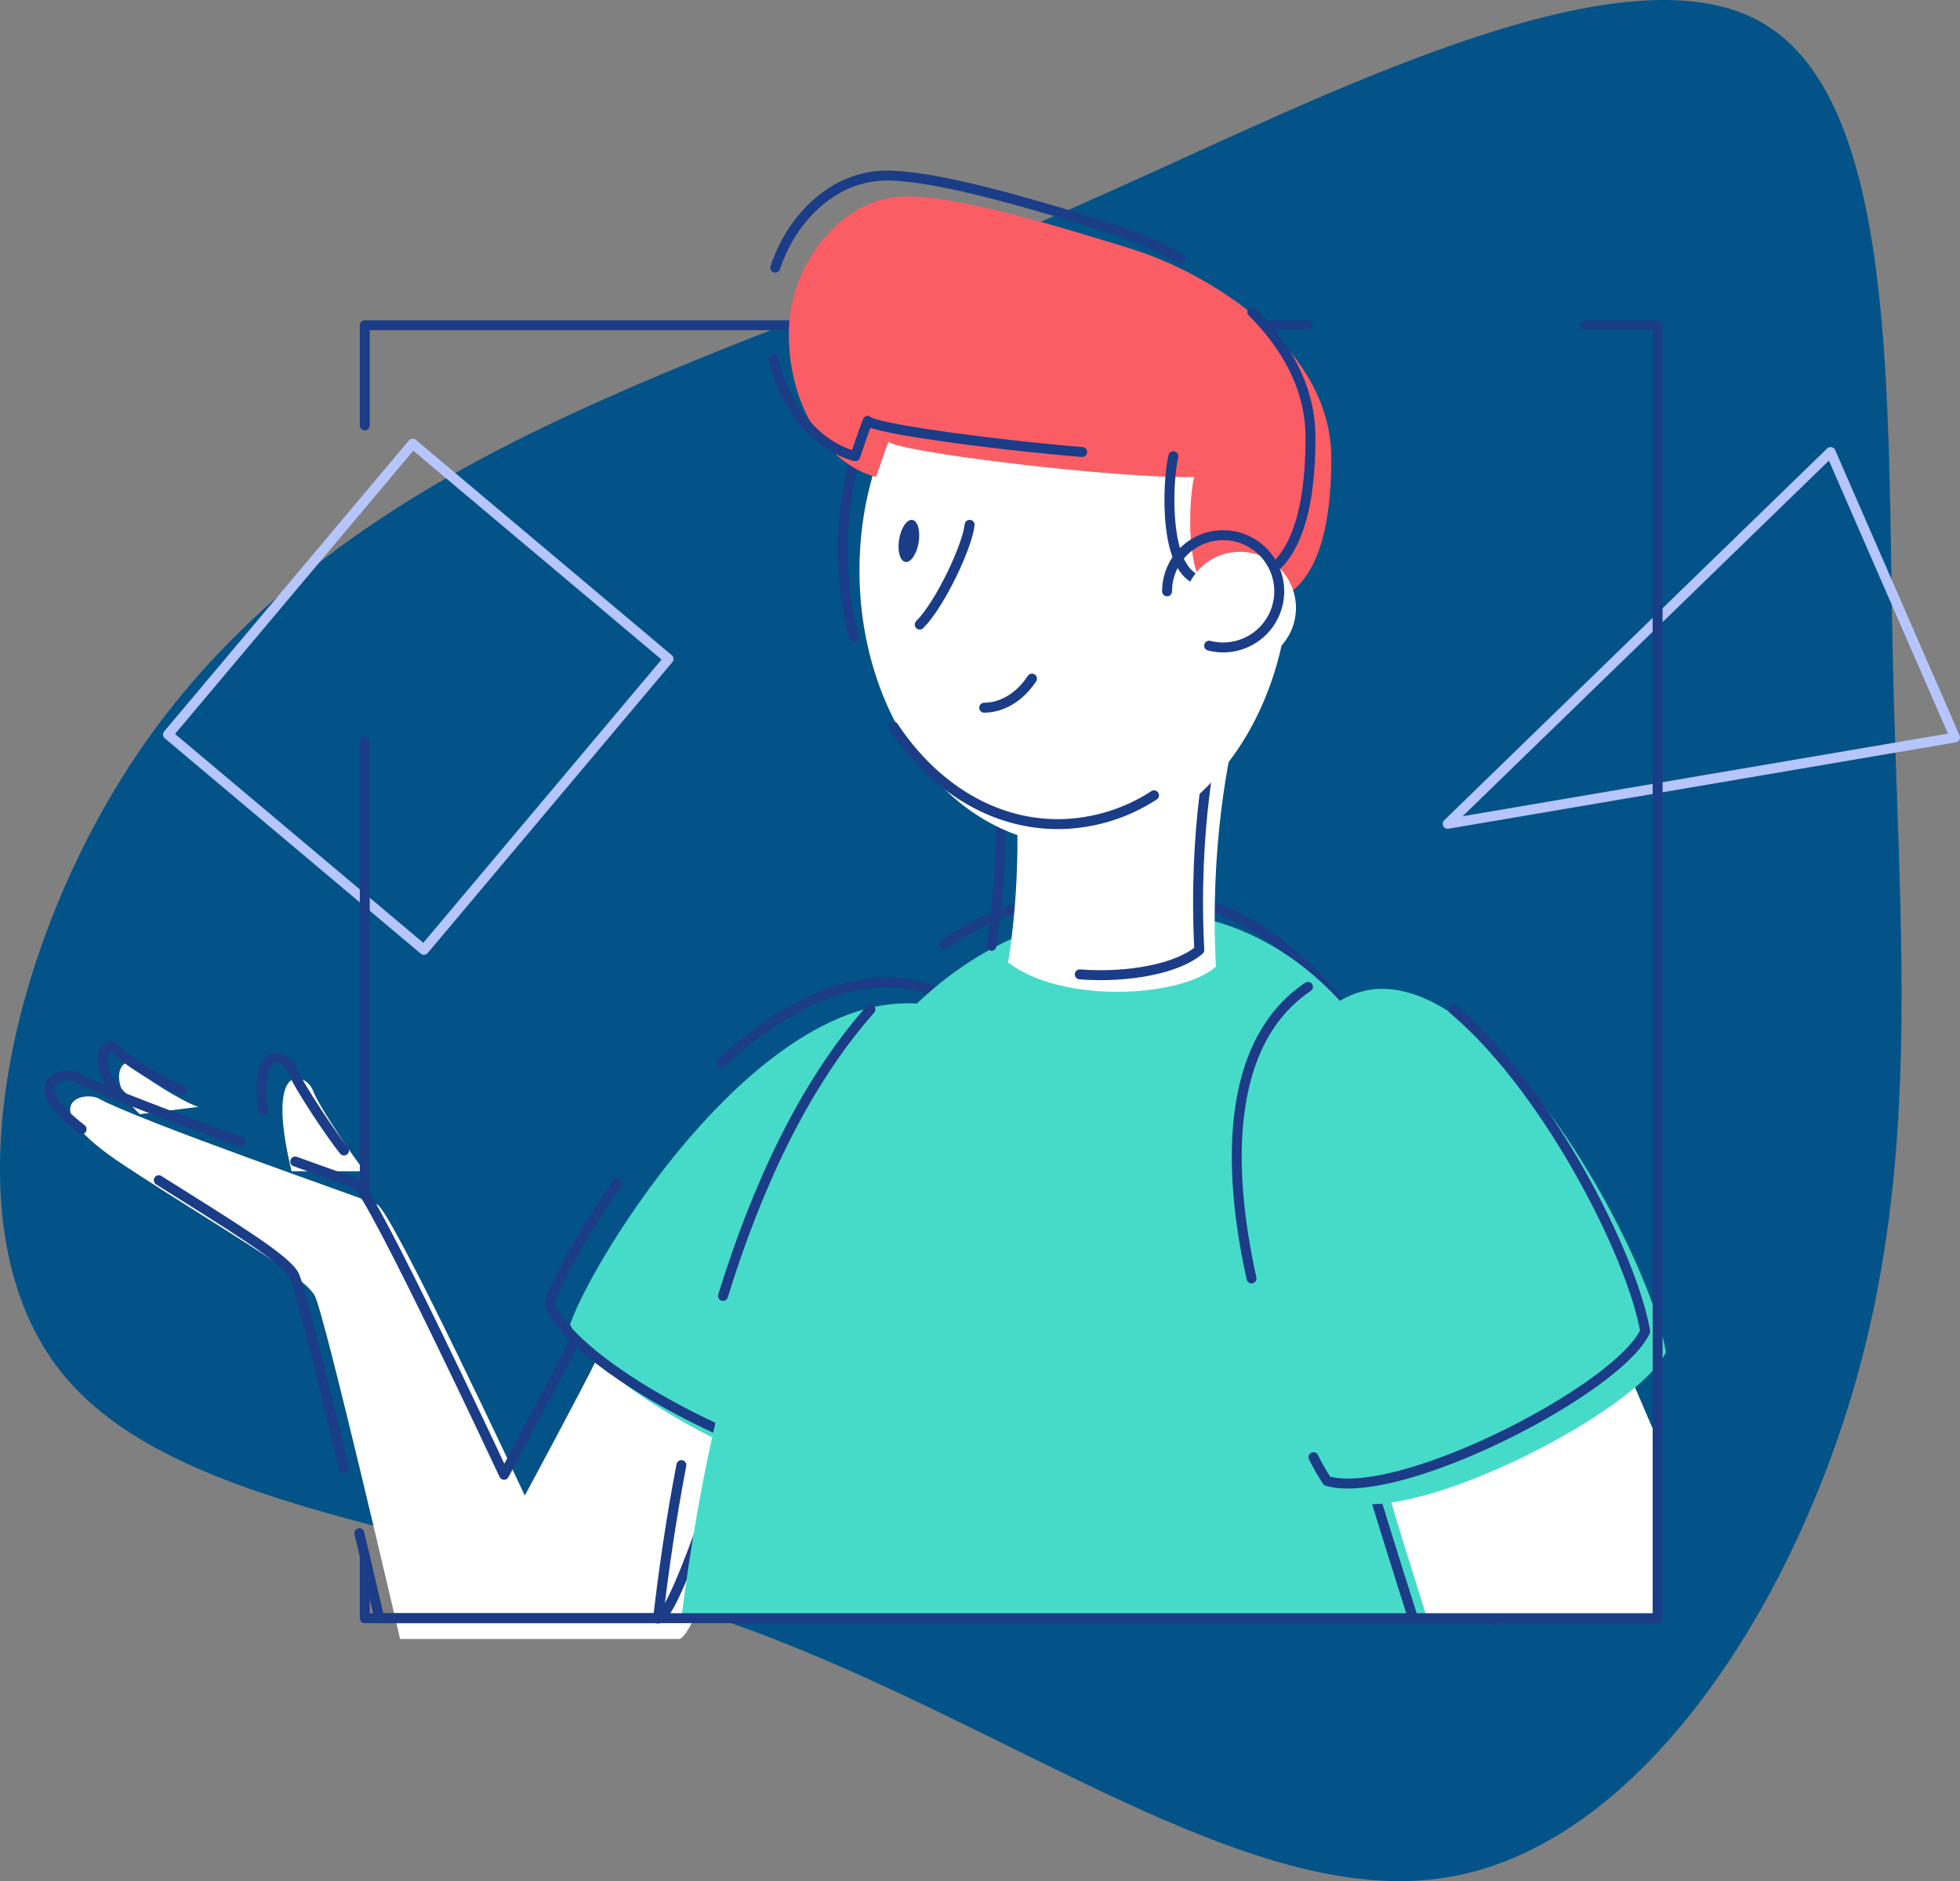 <svg xmlns="http://www.w3.org/2000/svg" viewBox="0 0 942.98 904.96"><rect x="0" y="0" width="942.98" height="904.96" fill="#808080" stroke="none"/><defs><style>.cls-1{fill:#035388;}.cls-2{fill:#fff;}.cls-3,.cls-5{fill:none;stroke-linecap:round;stroke-linejoin:round;stroke-width:4.78px;}.cls-3{stroke:#1b3c87;}.cls-4{fill:#46dbc9;}.cls-5{stroke:#b6c6fc;}.cls-6{fill:#1b3c87;}.cls-7{fill:#fb5d64;}</style></defs><title>drawkit-grape-pack-illustration-20</title><g id="Layer_2" data-name="Layer 2"><g id="Layer_2-2" data-name="Layer 2"><path class="cls-1" d="M845.58,9.7c67.88,36,62.29,180.44,65.08,307s14,235.19-17.59,346.92S787.2,890.11,693.63,903.52c-93.85,13.69-207.25-73.74-335.46-120.38S87,730.62,30.25,661.07,3.44,458.29,63.21,367c60.05-91.34,150-140.5,227.09-174.85,76.81-34.36,141.05-53.91,243.56-100C636.65,46.29,777.71-26.33,845.58,9.7Z"/><path class="cls-2" d="M95.5,532.46c-7-2-28-15-32-20S50,519.59,67.25,536"/><path class="cls-3" d="M87.5,524.46c-7-2-28-15-32-20S42,511.59,59.25,528"/><path class="cls-2" d="M175.5,563.46c-5-6-22-31-25-39s-23.43-16-10.22,39"/><path class="cls-3" d="M165.5,553.46c-5-6-22-31-25-39-2.59-6.89-18.1-13.78-13.91,19.6"/><path class="cls-2" d="M286.88,654.22c-6.38,13.24-34.38,65.24-34.38,65.24s-64-137-71-140-114-40-134-51c-8-4-32,3,12,32s87,53,92,63,41,165,41,165H326.62c8.88,0,38.88-98,38.88-98S294.27,646,286.88,654.22Z"/><path class="cls-3" d="M172.89,737.54c5.56,23.52,9.61,40.92,9.61,40.92H316.62c8.88,0,38.88-98,38.88-98S284.27,636,276.88,644.22c-6.38,13.24-34.38,65.24-34.38,65.24s-64-137-71-140c-2.16-.92-13.8-5.07-29.46-10.69"/><path class="cls-3" d="M76.38,567.76c33.3,21,61.15,37.77,65.12,45.7,2.63,5.27,13.89,50.86,23.94,92.78"/><path class="cls-3" d="M115.79,549.3c-31.9-11.59-67.58-24.95-78.29-30.84-7.29-3.64-27.84,1.84,1.77,24.75"/><path class="cls-4" d="M468.06,490.46c59.94,31.12-7.15,186-44,225.2-30.17,6.54-136.6-44.58-149.75-78.52C285.37,603.69,382.64,446.1,468.06,490.46Z"/><polygon class="cls-5" points="880.73 217.46 940.59 354.75 696.5 396.31 880.73 217.46"/><rect class="cls-5" x="109.83" y="254.72" width="182.84" height="160.86" transform="translate(-184.78 273.45) rotate(-49.93)"/><path class="cls-3" d="M346.88,511.32c33.8-30.84,73.63-50.36,111.18-30.86,59.94,31.12-7.15,186-44,225.2-30.17,6.54-136.6-44.58-149.75-78.52,3.45-10.45,15.32-33,32.62-57.78"/><path class="cls-3" d="M454.3,454.13c24.16-16.19,52.34-25.67,85.2-25.67,124,0,176,164,179,351"/><path class="cls-3" d="M347.86,623.4c16-51.75,38.73-101.52,70.9-137.81"/><path class="cls-3" d="M316.61,778.62c2.58-22.47,6.19-47.6,11.21-73.81"/><path class="cls-4" d="M728.26,778.46c-4.84-182.38-57.2-340-178.76-340-154.21,0-205.33,208.84-221.68,340Z"/><path class="cls-3" d="M797.54,706.23l-29-67.77-111,68c3.4,12.24,15.12,49.44,22.27,72"/><path class="cls-2" d="M797,779V691.63l-18.5-43.17-111,68c3,10.64,12.2,40.15,19.26,62.5Z"/><path class="cls-4" d="M648.5,479.46c61-29,144,118,153,171-13,28-118,82-153,72C628.5,693.46,561.57,520.79,648.5,479.46Z"/><path class="cls-3" d="M699.2,485.59c44.94,37.56,86.11,118.43,92.3,154.87-13,28-118,82-153,72A104.61,104.61,0,0,1,631.94,701"/><path class="cls-3" d="M602.12,615c-11.88-53.55-12.5-113.55,27.14-140.26"/><polyline class="cls-3" points="762.88 156.46 797.5 156.46 797.5 778.46 175.5 778.46 175.5 748.57"/><polyline class="cls-3" points="175.5 204.63 175.5 156.46 629.26 156.46"/><line class="cls-3" x1="175.5" y1="574.6" x2="175.5" y2="356.76"/><path class="cls-2" d="M596,344c-5,20-14,63-11,121-17,15-74,18-100-2,5-31,5-61,4-81S596,344,596,344Z"/><path class="cls-3" d="M477,455c5-31,5-61,4-81s107-38,107-38c-5,20-14,63-11,121-10.07,8.88-34.14,13.55-57.51,11.74"/><ellipse class="cls-2" cx="517" cy="274.46" rx="103.5" ry="132"/><path class="cls-3" d="M555.21,382.6A85.44,85.44,0,0,1,509,396.46c-31.74,0-60.14-18.22-79.13-46.91"/><path class="cls-3" d="M410.87,306.55a165.42,165.42,0,0,1-5.37-42.09c0-72.9,46.33-132,103.5-132s103.5,59.1,103.5,132a163.55,163.55,0,0,1-7.94,50.78"/><path class="cls-3" d="M466.5,252.46c-1,10-14,38-24,48"/><path class="cls-3" d="M473.5,340.46c5,0,15-2,23-14"/><ellipse class="cls-6" cx="437.25" cy="260.21" rx="10.25" ry="4.75" transform="translate(108.26 648.36) rotate(-80.47)"/><path class="cls-7" d="M640.5,220.46c0-53-58-89-97-101-31.53-9.7-81-25-107-25-32,0-57,33-57,66,0,36,19,63,42,69,4-12,6-17,6-17,4,5,111,18,147,17-3,13-5,59,15,60C600.5,290.46,640.5,302.46,640.5,220.46Z"/><path class="cls-3" d="M568,124.46a179.28,179.28,0,0,0-34.52-15c-31.53-9.7-81-25-107-25-24.87,0-45.51,19.92-53.47,44.29"/><path class="cls-3" d="M564.5,219.46c-3,13-5,59,15,60,11,1,51,13,51-69,0-23.74-11.64-44.06-28-60.35"/><path class="cls-3" d="M372,172.56c5.92,24.66,21.46,42.2,39.46,46.9,4-12,6-17,6-17,2.86,3.58,58.57,11.27,103.18,15"/><circle class="cls-2" cx="596.5" cy="292.46" r="27"/><path class="cls-3" d="M561.5,284.46a27,27,0,0,1,18.87-25.76"/><path class="cls-3" d="M580.37,258.7a27,27,0,1,1,8.13,52.76,27.34,27.34,0,0,1-6.76-.85"/></g></g></svg>